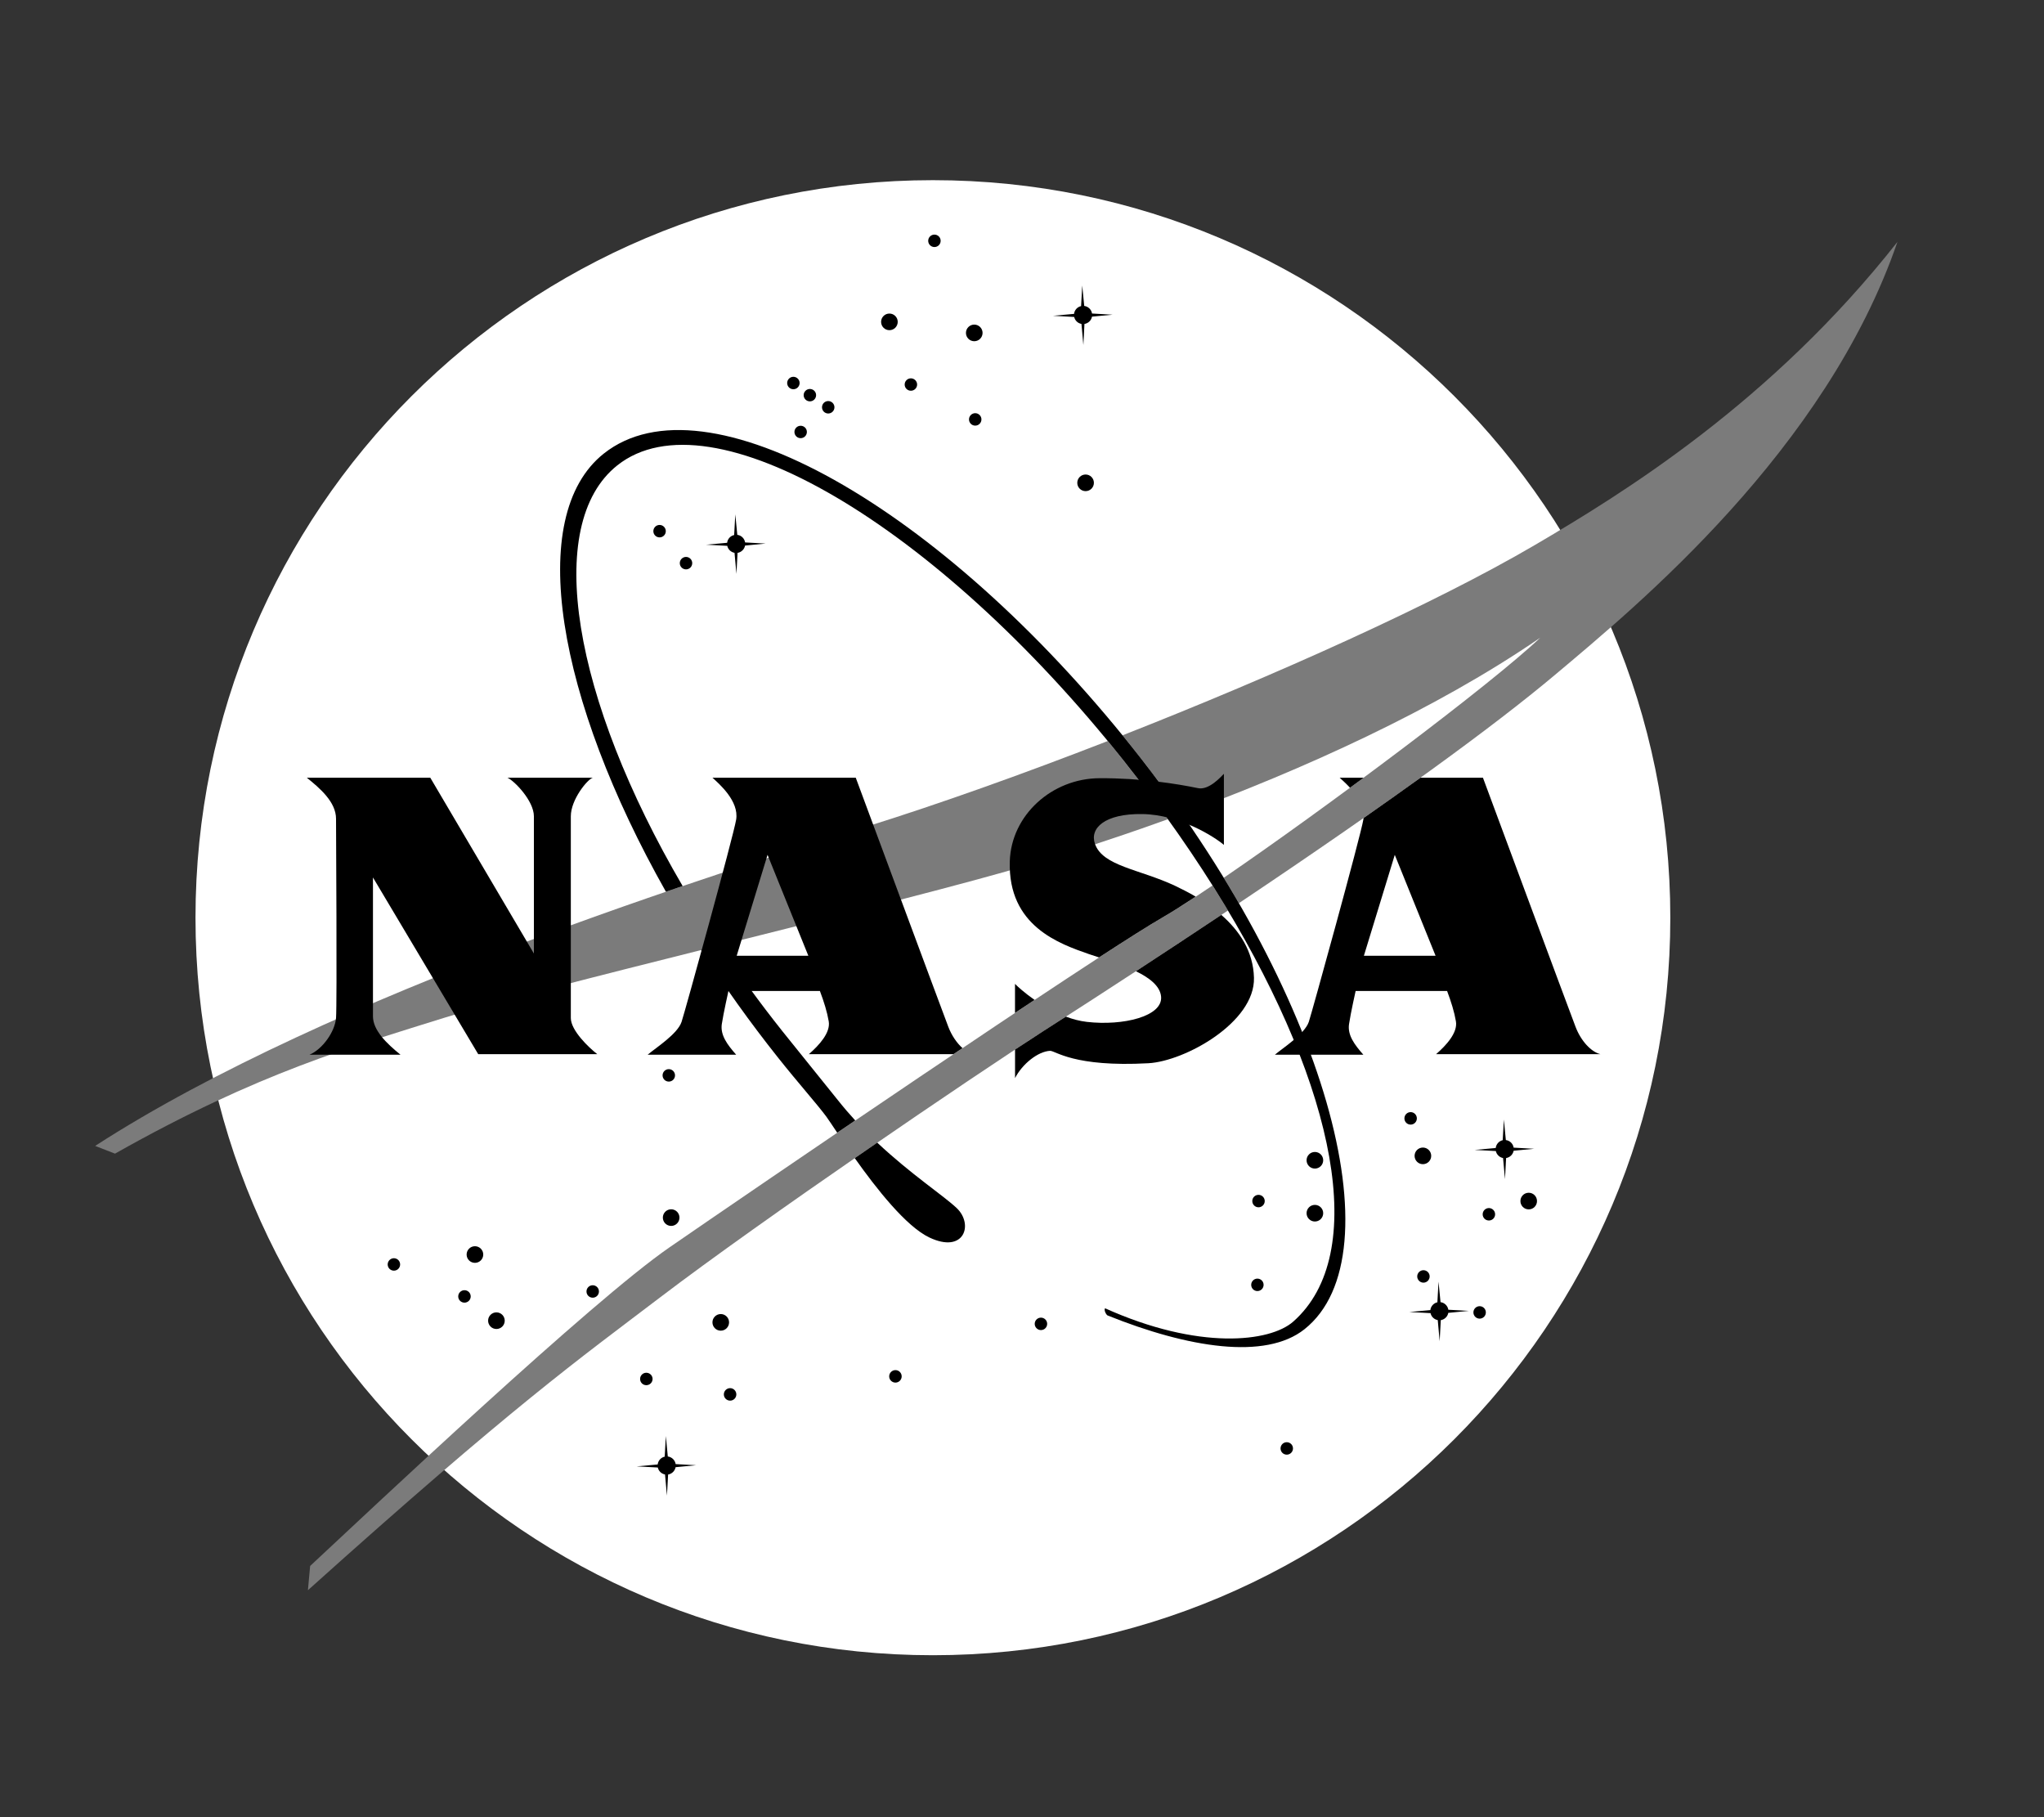 <svg width="45" height="40" viewBox="0 0 45 40" fill="none" xmlns="http://www.w3.org/2000/svg">
<rect x="0" y="0" width="45" height="40" fill="#333333" stroke="none"/>
<path d="M20.538 36.435C29.505 36.435 36.773 29.167 36.773 20.201C36.773 11.234 29.505 3.966 20.538 3.966C11.572 3.966 4.304 11.234 4.304 20.201C4.304 29.167 11.572 36.435 20.538 36.435Z" fill="white"/>
<path d="M19.581 7.268C19.682 7.268 19.764 7.186 19.764 7.085C19.764 6.984 19.682 6.902 19.581 6.902C19.48 6.902 19.398 6.984 19.398 7.085C19.398 7.186 19.48 7.268 19.581 7.268Z" fill="black"/>
<path d="M21.449 7.511C21.55 7.511 21.632 7.429 21.632 7.328C21.632 7.227 21.55 7.145 21.449 7.145C21.348 7.145 21.266 7.227 21.266 7.328C21.266 7.429 21.348 7.511 21.449 7.511Z" fill="black"/>
<path d="M23.9 10.811C24.001 10.811 24.083 10.729 24.083 10.628C24.083 10.527 24.001 10.445 23.9 10.445C23.799 10.445 23.717 10.527 23.717 10.628C23.717 10.729 23.799 10.811 23.9 10.811Z" fill="black"/>
<path d="M10.456 27.798C10.557 27.798 10.639 27.716 10.639 27.615C10.639 27.514 10.557 27.432 10.456 27.432C10.355 27.432 10.273 27.514 10.273 27.615C10.273 27.716 10.355 27.798 10.456 27.798Z" fill="black"/>
<path d="M10.929 29.254C11.03 29.254 11.112 29.172 11.112 29.071C11.112 28.97 11.03 28.888 10.929 28.888C10.828 28.888 10.746 28.97 10.746 29.071C10.746 29.172 10.828 29.254 10.929 29.254Z" fill="black"/>
<path d="M8.672 27.97C8.748 27.97 8.809 27.909 8.809 27.833C8.809 27.758 8.748 27.696 8.672 27.696C8.597 27.696 8.535 27.758 8.535 27.833C8.535 27.909 8.597 27.97 8.672 27.97Z" fill="black"/>
<path d="M16.074 30.831C16.15 30.831 16.211 30.769 16.211 30.694C16.211 30.618 16.15 30.556 16.074 30.556C15.998 30.556 15.936 30.618 15.936 30.694C15.936 30.769 15.998 30.831 16.074 30.831Z" fill="black"/>
<path d="M27.682 28.419C27.758 28.419 27.819 28.358 27.819 28.282C27.819 28.207 27.758 28.145 27.682 28.145C27.607 28.145 27.546 28.207 27.546 28.282C27.546 28.358 27.607 28.419 27.682 28.419Z" fill="black"/>
<path d="M31.056 24.755C31.132 24.755 31.193 24.694 31.193 24.618C31.193 24.542 31.132 24.48 31.056 24.48C30.98 24.48 30.919 24.542 30.919 24.618C30.919 24.694 30.98 24.755 31.056 24.755Z" fill="black"/>
<path d="M14.521 11.829C14.597 11.829 14.658 11.768 14.658 11.692C14.658 11.617 14.597 11.555 14.521 11.555C14.445 11.555 14.384 11.617 14.384 11.692C14.384 11.768 14.445 11.829 14.521 11.829Z" fill="black"/>
<path d="M18.234 9.102C18.309 9.102 18.371 9.041 18.371 8.965C18.371 8.889 18.309 8.828 18.234 8.828C18.158 8.828 18.097 8.889 18.097 8.965C18.097 9.041 18.158 9.102 18.234 9.102Z" fill="black"/>
<path d="M17.83 8.835C17.906 8.835 17.967 8.774 17.967 8.698C17.967 8.623 17.906 8.562 17.83 8.562C17.755 8.562 17.693 8.623 17.693 8.698C17.693 8.774 17.755 8.835 17.83 8.835Z" fill="black"/>
<path d="M17.467 8.568C17.542 8.568 17.604 8.507 17.604 8.431C17.604 8.356 17.542 8.294 17.467 8.294C17.391 8.294 17.33 8.356 17.33 8.431C17.33 8.507 17.391 8.568 17.467 8.568Z" fill="black"/>
<path d="M15.103 12.533C15.179 12.533 15.24 12.472 15.24 12.396C15.24 12.321 15.179 12.259 15.103 12.259C15.028 12.259 14.966 12.321 14.966 12.396C14.966 12.472 15.028 12.533 15.103 12.533Z" fill="black"/>
<path d="M20.572 5.438C20.648 5.438 20.709 5.377 20.709 5.301C20.709 5.225 20.648 5.164 20.572 5.164C20.497 5.164 20.435 5.225 20.435 5.301C20.435 5.377 20.497 5.438 20.572 5.438Z" fill="black"/>
<path d="M21.47 9.369C21.546 9.369 21.607 9.308 21.607 9.232C21.607 9.157 21.546 9.095 21.47 9.095C21.395 9.095 21.333 9.157 21.333 9.232C21.333 9.308 21.395 9.369 21.47 9.369Z" fill="black"/>
<path d="M20.054 8.601C20.129 8.601 20.191 8.54 20.191 8.465C20.191 8.389 20.129 8.328 20.054 8.328C19.978 8.328 19.917 8.389 19.917 8.465C19.917 8.54 19.978 8.601 20.054 8.601Z" fill="black"/>
<path d="M17.627 9.645C17.703 9.645 17.764 9.584 17.764 9.508C17.764 9.433 17.703 9.372 17.627 9.372C17.551 9.372 17.49 9.433 17.49 9.508C17.49 9.584 17.551 9.645 17.627 9.645Z" fill="black"/>
<path d="M28.329 32.02C28.404 32.02 28.466 31.959 28.466 31.883C28.466 31.807 28.404 31.746 28.329 31.746C28.253 31.746 28.192 31.807 28.192 31.883C28.192 31.959 28.253 32.02 28.329 32.02Z" fill="black"/>
<path d="M10.226 28.674C10.301 28.674 10.363 28.613 10.363 28.537C10.363 28.461 10.301 28.4 10.226 28.4C10.15 28.4 10.088 28.461 10.088 28.537C10.088 28.613 10.15 28.674 10.226 28.674Z" fill="black"/>
<path d="M19.714 30.434C19.79 30.434 19.851 30.372 19.851 30.297C19.851 30.221 19.79 30.159 19.714 30.159C19.638 30.159 19.576 30.221 19.576 30.297C19.576 30.372 19.638 30.434 19.714 30.434Z" fill="black"/>
<path d="M13.049 28.565C13.125 28.565 13.186 28.504 13.186 28.428C13.186 28.352 13.125 28.291 13.049 28.291C12.973 28.291 12.912 28.352 12.912 28.428C12.912 28.504 12.973 28.565 13.049 28.565Z" fill="black"/>
<path d="M14.229 30.491C14.305 30.491 14.367 30.43 14.367 30.354C14.367 30.278 14.305 30.217 14.229 30.217C14.153 30.217 14.092 30.278 14.092 30.354C14.092 30.43 14.153 30.491 14.229 30.491Z" fill="black"/>
<path d="M22.917 29.278C22.993 29.278 23.054 29.216 23.054 29.141C23.054 29.065 22.993 29.004 22.917 29.004C22.842 29.004 22.78 29.065 22.78 29.141C22.78 29.216 22.842 29.278 22.917 29.278Z" fill="black"/>
<path d="M27.707 26.575C27.782 26.575 27.844 26.513 27.844 26.438C27.844 26.362 27.782 26.301 27.707 26.301C27.631 26.301 27.57 26.362 27.57 26.438C27.57 26.513 27.631 26.575 27.707 26.575Z" fill="black"/>
<path d="M31.338 28.234C31.414 28.234 31.475 28.172 31.475 28.097C31.475 28.021 31.414 27.96 31.338 27.96C31.263 27.96 31.201 28.021 31.201 28.097C31.201 28.172 31.263 28.234 31.338 28.234Z" fill="black"/>
<path d="M32.575 29.026C32.651 29.026 32.712 28.965 32.712 28.889C32.712 28.813 32.651 28.752 32.575 28.752C32.5 28.752 32.438 28.813 32.438 28.889C32.438 28.965 32.5 29.026 32.575 29.026Z" fill="black"/>
<path d="M32.779 26.866C32.855 26.866 32.916 26.805 32.916 26.729C32.916 26.654 32.855 26.592 32.779 26.592C32.703 26.592 32.642 26.654 32.642 26.729C32.642 26.805 32.703 26.866 32.779 26.866Z" fill="black"/>
<path d="M14.724 23.808C14.8 23.808 14.861 23.747 14.861 23.671C14.861 23.596 14.8 23.534 14.724 23.534C14.648 23.534 14.587 23.596 14.587 23.671C14.587 23.747 14.648 23.808 14.724 23.808Z" fill="black"/>
<path d="M14.776 26.985C14.877 26.985 14.959 26.903 14.959 26.802C14.959 26.701 14.877 26.619 14.776 26.619C14.675 26.619 14.593 26.701 14.593 26.802C14.593 26.903 14.675 26.985 14.776 26.985Z" fill="black"/>
<path d="M15.868 29.291C15.969 29.291 16.051 29.209 16.051 29.108C16.051 29.007 15.969 28.925 15.868 28.925C15.767 28.925 15.685 29.007 15.685 29.108C15.685 29.209 15.767 29.291 15.868 29.291Z" fill="black"/>
<path d="M28.948 26.888C29.049 26.888 29.131 26.806 29.131 26.705C29.131 26.604 29.049 26.522 28.948 26.522C28.847 26.522 28.765 26.604 28.765 26.705C28.765 26.806 28.847 26.888 28.948 26.888Z" fill="black"/>
<path d="M33.656 26.621C33.757 26.621 33.838 26.539 33.838 26.438C33.838 26.337 33.757 26.255 33.656 26.255C33.554 26.255 33.473 26.337 33.473 26.438C33.473 26.539 33.554 26.621 33.656 26.621Z" fill="black"/>
<path d="M31.326 25.626C31.427 25.626 31.509 25.544 31.509 25.443C31.509 25.342 31.427 25.26 31.326 25.26C31.225 25.26 31.143 25.342 31.143 25.443C31.143 25.544 31.225 25.626 31.326 25.626Z" fill="black"/>
<path d="M28.948 25.723C29.049 25.723 29.131 25.641 29.131 25.54C29.131 25.439 29.049 25.357 28.948 25.357C28.847 25.357 28.765 25.439 28.765 25.54C28.765 25.641 28.847 25.723 28.948 25.723Z" fill="black"/>
<path d="M24.041 6.97L24.494 6.927L24.042 6.901C24.028 6.814 23.958 6.746 23.87 6.734L23.826 6.284L23.801 6.738C23.719 6.756 23.656 6.824 23.646 6.909L23.183 6.951L23.649 6.977C23.666 7.055 23.729 7.116 23.809 7.13L23.851 7.595L23.875 7.131C23.959 7.117 24.026 7.053 24.041 6.97Z" fill="black"/>
<path d="M16.403 12.009L16.856 11.965L16.404 11.94C16.39 11.852 16.32 11.784 16.232 11.773L16.188 11.322L16.163 11.777C16.081 11.795 16.018 11.863 16.008 11.948L15.545 11.99L16.011 12.015C16.028 12.093 16.091 12.154 16.171 12.169L16.213 12.633L16.238 12.17C16.321 12.156 16.388 12.091 16.403 12.009Z" fill="black"/>
<path d="M33.324 25.33L33.776 25.287L33.324 25.262C33.31 25.174 33.24 25.106 33.152 25.095L33.109 24.644L33.083 25.098C33.002 25.116 32.939 25.185 32.929 25.27L32.466 25.312L32.932 25.337C32.949 25.415 33.012 25.476 33.091 25.491L33.133 25.955L33.158 25.491C33.241 25.478 33.308 25.413 33.324 25.33Z" fill="black"/>
<path d="M14.874 32.296L15.326 32.253L14.875 32.228C14.861 32.14 14.791 32.072 14.702 32.06L14.659 31.61L14.634 32.064C14.552 32.082 14.489 32.151 14.479 32.236L14.016 32.278L14.482 32.303C14.499 32.381 14.562 32.442 14.641 32.456L14.683 32.921L14.709 32.457C14.792 32.444 14.858 32.379 14.874 32.296Z" fill="black"/>
<path d="M31.885 28.899L32.338 28.855L31.886 28.83C31.872 28.743 31.802 28.674 31.714 28.663L31.67 28.212L31.645 28.666C31.563 28.684 31.5 28.753 31.49 28.838L31.028 28.88L31.494 28.905C31.511 28.983 31.574 29.044 31.653 29.058L31.695 29.523L31.72 29.059C31.803 29.046 31.87 28.981 31.885 28.899Z" fill="black"/>
<path d="M24.388 16.312C22.501 17.046 20.66 17.701 19.106 18.187C15.949 19.175 7.312 21.851 2.095 25.224L2.532 25.394C5.711 23.598 7.777 23.034 9.763 22.409C11.923 21.73 18.905 20.096 22.067 19.206C23.135 18.905 24.386 18.512 25.711 18.033C25.403 17.603 25.078 17.172 24.735 16.742C24.621 16.596 24.505 16.453 24.388 16.312ZM26.695 19.491C26.238 19.799 25.855 20.046 25.586 20.201C24.033 21.099 16.462 26.268 14.739 27.457C13.016 28.646 8.235 33.16 6.828 34.47L6.779 35.004C11.317 30.927 12.741 29.921 14.545 28.549C16.777 26.85 21.396 23.708 22.965 22.701C24.466 21.738 25.819 20.853 27.034 20.042C27.014 20.009 26.994 19.976 26.974 19.942C26.883 19.793 26.79 19.642 26.695 19.491ZM33.788 11.999C31.578 13.294 28.093 14.858 24.713 16.186C24.794 16.285 24.874 16.384 24.954 16.485C25.332 16.961 25.688 17.44 26.024 17.919C28.681 16.94 31.597 15.627 33.91 14.037C32.808 15.081 29.164 17.804 26.942 19.322C27.057 19.509 27.168 19.695 27.275 19.881C30.641 17.628 32.906 15.97 34.226 14.862C36.046 13.333 40.195 9.911 41.773 5.325C39.006 8.844 35.735 10.858 33.788 11.999Z" fill="#7B7B7B"/>
<path d="M18.449 24.22C18.091 23.77 17.596 23.166 17.224 22.698C16.727 22.073 16.268 21.441 15.846 20.809C15.709 20.843 15.572 20.878 15.434 20.912C15.943 21.706 16.508 22.499 17.124 23.274C17.573 23.84 17.982 24.296 18.192 24.579C18.234 24.637 18.319 24.764 18.432 24.933C18.563 24.844 18.695 24.754 18.829 24.664C18.7 24.523 18.573 24.376 18.449 24.22ZM21.062 26.592C20.768 26.314 20.055 25.849 19.313 25.152C19.149 25.264 18.983 25.378 18.818 25.493C19.297 26.169 19.95 26.998 20.461 27.24C21.231 27.605 21.439 26.949 21.062 26.592ZM24.954 16.485C20.71 11.143 15.527 8.209 13.292 9.985C11.556 11.364 12.268 15.395 14.661 19.629C14.785 19.587 14.907 19.545 15.029 19.504C12.614 15.379 11.953 11.545 13.59 10.244C15.648 8.609 20.615 11.554 24.736 16.741C25.589 17.814 26.339 18.892 26.974 19.942C29.405 23.966 30.152 27.606 28.472 29.091C27.957 29.546 26.387 29.724 24.329 28.798C24.3 28.834 24.346 28.931 24.382 28.955C26.159 29.67 27.86 29.942 28.719 29.259C30.784 27.619 29.198 21.826 24.954 16.485Z" fill="black"/>
<path d="M6.755 17.119H9.473L11.754 20.989C11.754 20.989 11.754 18.186 11.754 17.968C11.754 17.628 11.323 17.185 11.171 17.119C11.353 17.119 12.943 17.119 13.052 17.119C12.937 17.149 12.567 17.598 12.567 17.968C12.567 18.15 12.567 22.215 12.567 22.409C12.567 22.682 12.961 23.058 13.149 23.204H10.528L8.211 19.315C8.211 19.315 8.211 22.215 8.211 22.372C8.211 22.676 8.508 22.967 8.817 23.216H6.815C7.1 23.095 7.373 22.712 7.398 22.409C7.422 22.106 7.398 18.192 7.398 18.023C7.398 17.652 7.04 17.349 6.755 17.119Z" fill="black"/>
<path d="M31.617 23.204H35.233C35.032 23.155 34.808 22.919 34.687 22.603C34.565 22.288 32.648 17.119 32.648 17.119H31.273C30.883 17.399 30.466 17.695 30.02 18.007C30.018 18.019 30.017 18.03 30.015 18.041C29.955 18.405 28.879 22.301 28.814 22.494C28.723 22.761 28.256 23.058 28.068 23.216H30.015C29.821 22.997 29.663 22.785 29.7 22.542C29.736 22.3 29.845 21.814 29.845 21.814H31.859C31.95 22.057 32.018 22.275 32.053 22.482C32.096 22.73 31.841 23.009 31.617 23.204ZM30.027 21.038L30.707 18.817L31.605 21.038H30.027ZM29.721 17.34C29.821 17.267 29.921 17.193 30.021 17.119H29.493C29.546 17.167 29.633 17.244 29.721 17.34Z" fill="black"/>
<path d="M15.891 22.542C15.928 22.3 16.037 21.814 16.037 21.814H18.051C18.142 22.057 18.21 22.275 18.245 22.482C18.288 22.73 18.033 23.009 17.808 23.204H20.992C21.058 23.159 21.124 23.115 21.19 23.071C21.067 22.961 20.953 22.798 20.878 22.603C20.757 22.288 18.84 17.119 18.84 17.119H15.685C15.837 17.258 16.273 17.634 16.207 18.041C16.147 18.405 15.071 22.301 15.005 22.494C14.915 22.761 14.447 23.058 14.259 23.216H16.207C16.013 22.997 15.855 22.785 15.891 22.542ZM16.898 18.817L17.796 21.038H16.219L16.898 18.817Z" fill="black"/>
<path d="M26.888 20.139C26.294 20.535 25.668 20.948 25.008 21.379C25.304 21.522 25.54 21.703 25.562 21.936C25.604 22.373 24.725 22.585 23.93 22.494C23.771 22.476 23.615 22.434 23.466 22.378C23.301 22.485 23.135 22.592 22.965 22.7C22.794 22.81 22.585 22.946 22.347 23.103V23.731C22.505 23.422 22.849 23.145 23.117 23.131C23.233 23.125 23.633 23.495 25.283 23.404C26.084 23.36 27.631 22.506 27.607 21.523C27.592 20.942 27.289 20.489 26.888 20.139ZM22.346 21.657V22.296C22.492 22.199 22.636 22.103 22.777 22.01C22.555 21.855 22.398 21.711 22.346 21.657ZM26.324 19.737C26.17 19.646 26.014 19.567 25.865 19.496C25.088 19.132 24.276 19.066 24.106 18.574C23.986 18.228 24.324 17.907 25.149 17.919C25.974 17.931 26.739 18.422 26.945 18.598V17.033C26.884 17.094 26.618 17.399 26.375 17.349C25.908 17.252 25.113 17.125 24.203 17.13C23.159 17.136 22.261 17.943 22.231 18.962C22.189 20.388 23.329 20.776 23.972 21.001C24.039 21.024 24.114 21.049 24.196 21.075C24.813 20.674 25.301 20.365 25.586 20.2C25.778 20.09 26.029 19.931 26.324 19.737Z" fill="black"/>
</svg>
